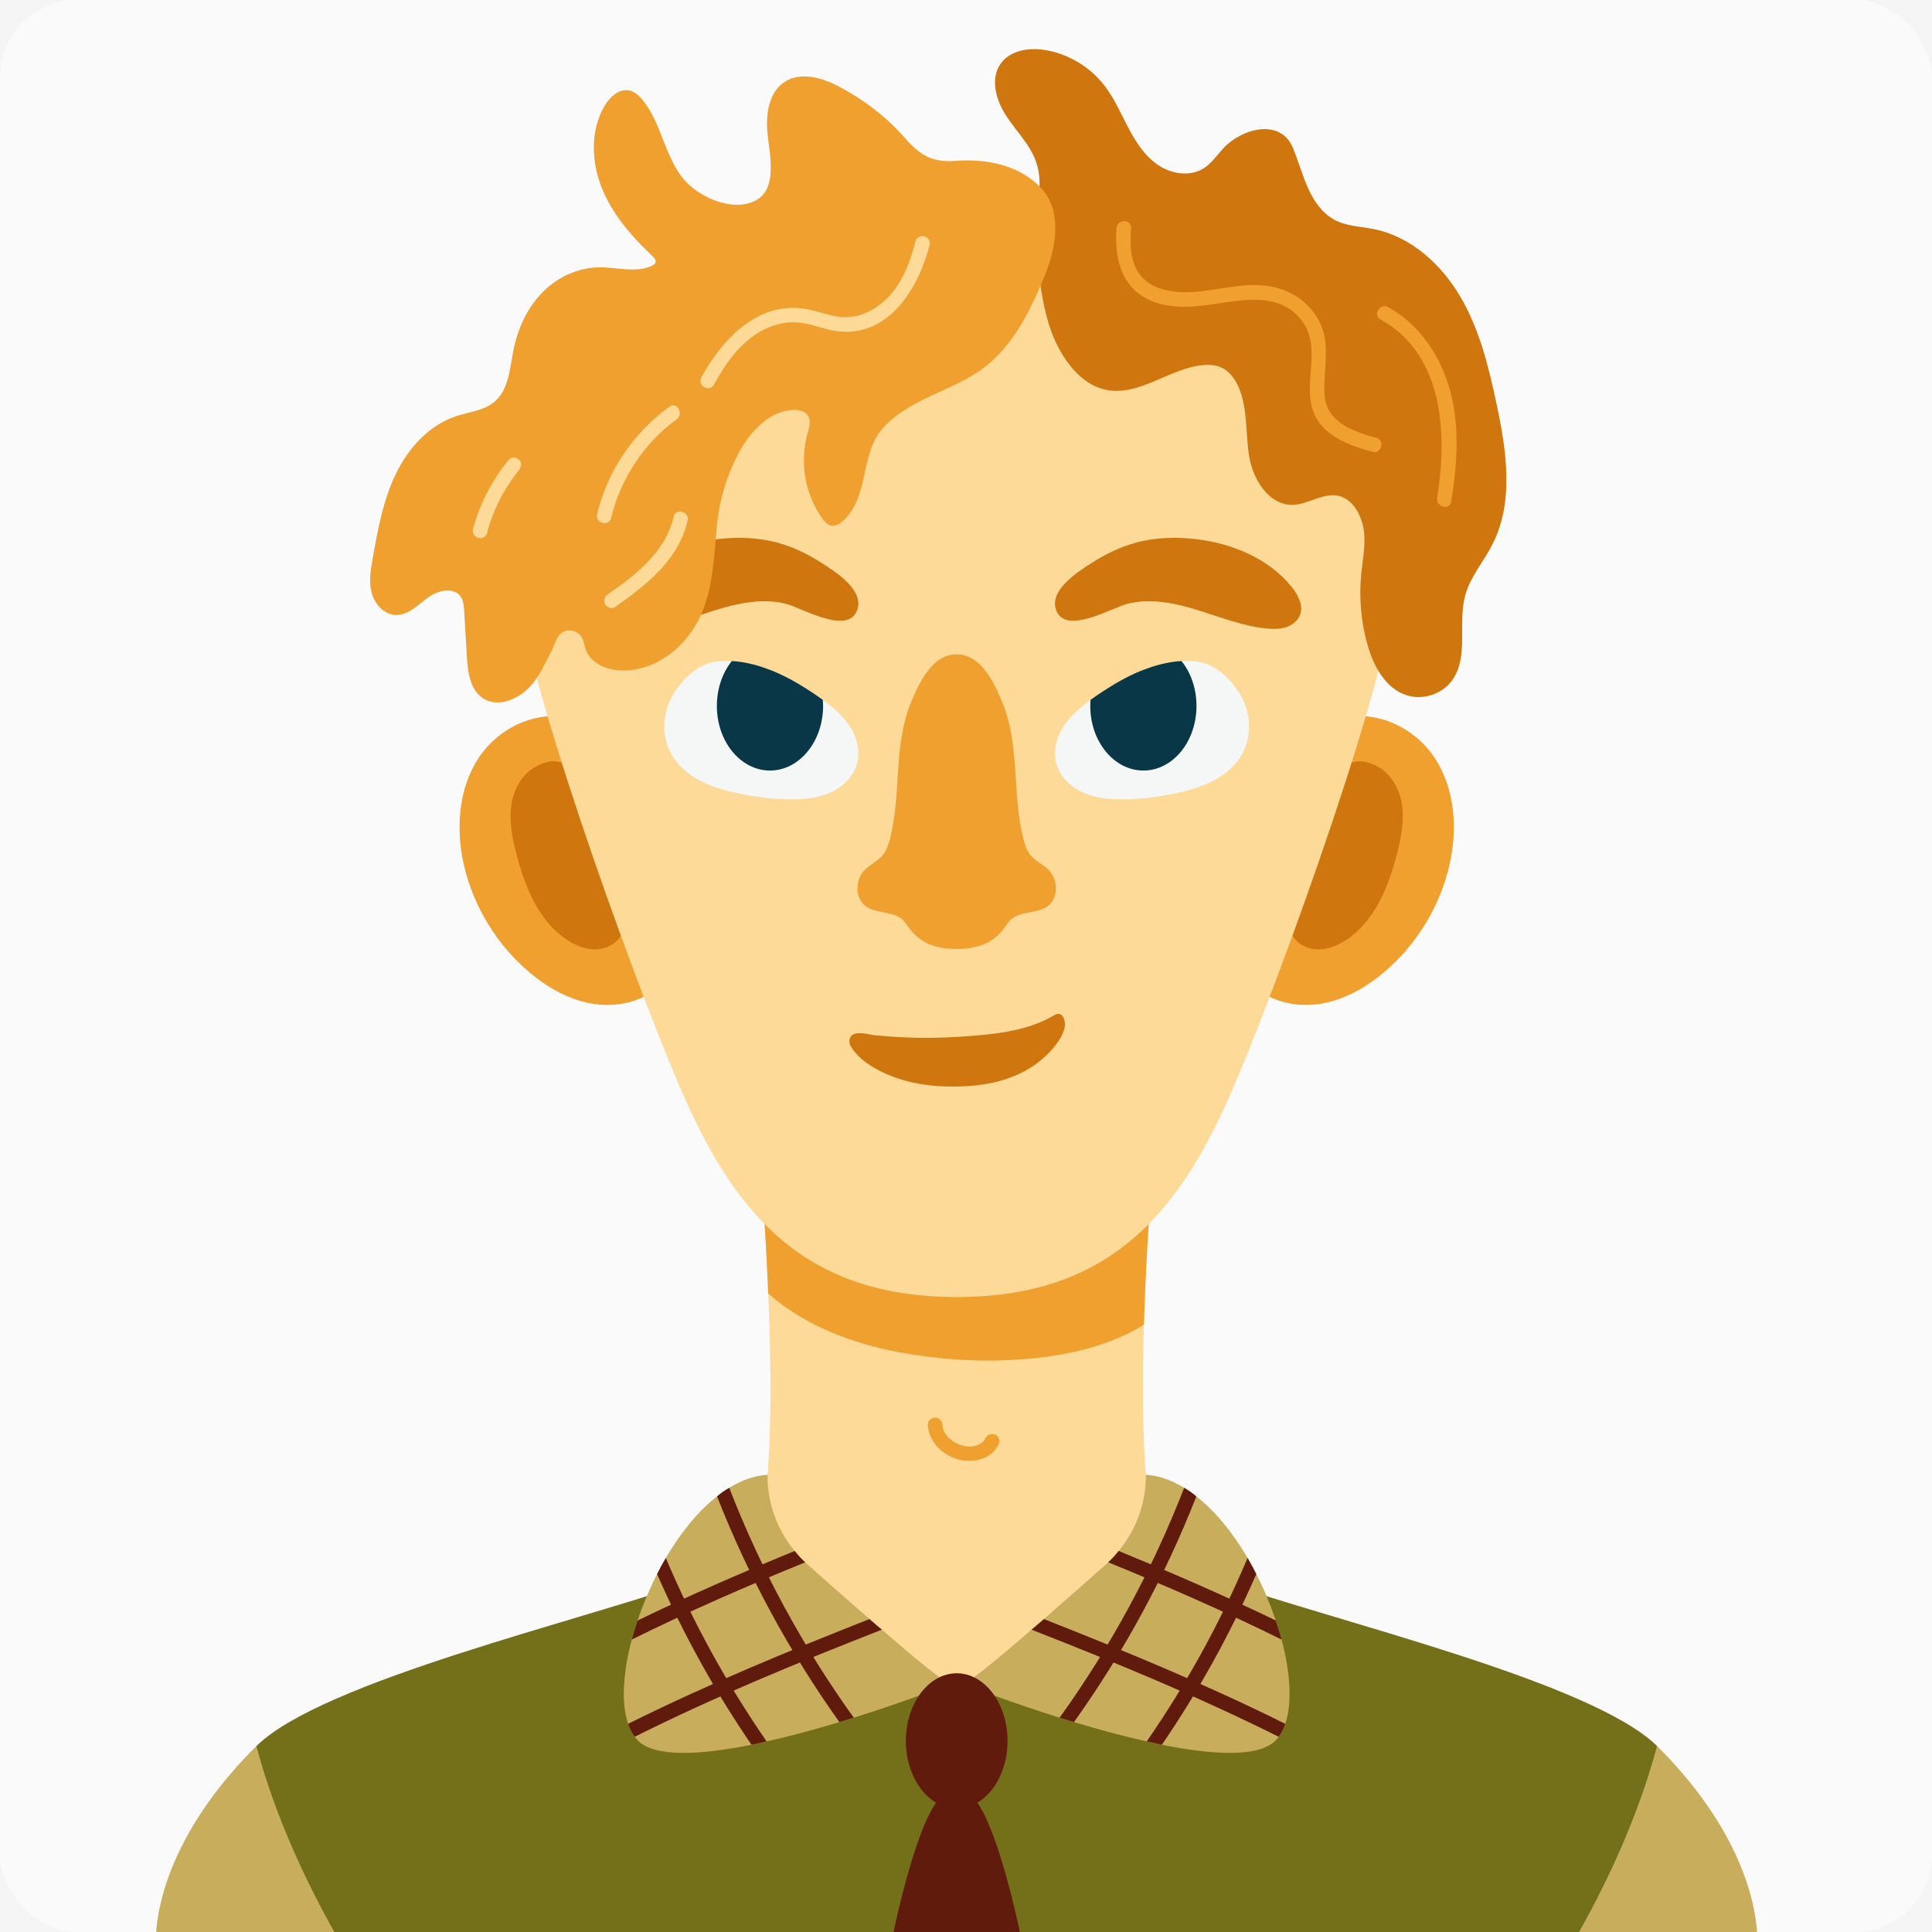 <svg width="100" height="100" viewBox="0 0 100 100" fill="none" xmlns="http://www.w3.org/2000/svg">
<rect width="100" height="100" fill="#F5F5F5"/>
<g clip-path="url(#clip0_1120_6029)">
<rect width="100" height="100" rx="4" fill="#FAFAFA"/>
<path d="M8.067 100.543H17.604C16.134 97.994 14.322 94.356 13.263 90.384C9.423 94.195 8.067 97.99 8.067 100.543Z" fill="#C8AD5D"/>
<path d="M85.777 90.384C85.775 90.383 85.774 90.382 85.773 90.38C85.773 90.382 85.772 90.383 85.772 90.384C84.714 94.356 82.902 97.994 81.431 100.543H90.965C90.965 97.99 89.617 94.195 85.777 90.384Z" fill="#C8AD5D"/>
<path d="M49.518 88.537C56.566 88.537 60.732 84.941 62.965 81.765C61.559 81.263 60.578 80.819 60.27 80.444C59.14 79.051 59.073 73.17 59.208 68.553C59.306 65.308 59.502 62.694 59.502 62.694H39.53C39.53 62.694 39.666 64.494 39.764 66.949V66.957C39.967 71.694 40.035 78.885 38.762 80.444C38.456 80.819 37.476 81.264 36.071 81.765C38.304 84.941 42.47 88.537 49.518 88.537Z" fill="#FEDA99"/>
<path d="M62.965 81.764C60.733 84.941 56.566 87.307 49.519 87.307C42.47 87.307 38.304 84.94 36.072 81.764C30.164 83.875 16.659 87.013 13.264 90.384C14.322 94.356 16.134 97.994 17.605 100.543H81.432C82.902 97.994 84.714 94.356 85.773 90.384C85.773 90.383 85.774 90.382 85.774 90.38C82.366 87.012 68.873 83.875 62.965 81.764Z" fill="#746F19"/>
<path d="M49.851 87.168C49.851 87.168 52.05 88.027 54.844 88.908C55.085 88.983 55.334 89.059 55.59 89.134C56.802 89.503 58.097 89.857 59.355 90.136C59.619 90.196 59.882 90.256 60.138 90.309C62.774 90.836 65.109 90.972 66.005 90.106C66.073 90.038 66.133 89.97 66.185 89.895C66.329 89.706 66.449 89.48 66.524 89.224C66.893 88.163 66.788 86.566 66.336 84.864C66.246 84.54 66.148 84.209 66.035 83.878C65.764 83.072 65.425 82.258 65.026 81.475C64.883 81.189 64.732 80.91 64.574 80.639C63.821 79.359 62.925 78.23 61.923 77.454C61.72 77.281 61.509 77.13 61.291 77.01C60.658 76.618 59.995 76.377 59.31 76.332C59.31 76.332 59.31 76.339 59.31 76.362C59.317 77.8 58.813 79.178 57.902 80.278C57.736 80.489 57.555 80.685 57.359 80.865C57.322 80.895 57.292 80.933 57.254 80.963C56.38 81.739 55.198 82.786 54.031 83.802C53.82 83.991 53.602 84.179 53.391 84.352C51.727 85.798 50.213 87.04 49.851 87.168Z" fill="#C8AD5D"/>
<path d="M57.359 80.865C60.394 82.1 63.399 83.411 66.336 84.864C66.246 84.54 66.148 84.209 66.035 83.878C63.369 82.582 60.643 81.4 57.902 80.278C57.736 80.489 57.555 80.685 57.359 80.865Z" fill="#611B0D"/>
<path d="M53.391 84.352C57.721 86.046 62.021 87.816 66.185 89.895C66.328 89.706 66.449 89.48 66.524 89.224C62.458 87.199 58.255 85.467 54.031 83.802C53.82 83.991 53.602 84.179 53.391 84.352Z" fill="#611B0D"/>
<path d="M59.355 90.136C59.619 90.196 59.882 90.256 60.138 90.309C62.044 87.522 63.678 84.563 65.026 81.475C64.882 81.189 64.732 80.91 64.574 80.639C63.166 83.975 61.411 87.161 59.355 90.136Z" fill="#611B0D"/>
<path d="M54.844 88.908C55.085 88.983 55.334 89.059 55.59 89.134C58.173 85.512 60.297 81.596 61.923 77.454C61.72 77.281 61.509 77.13 61.291 77.01C59.656 81.227 57.487 85.233 54.844 88.908Z" fill="#611B0D"/>
<path d="M49.185 87.168C49.185 87.168 46.986 88.027 44.192 88.908C43.951 88.983 43.702 89.059 43.446 89.134C42.234 89.503 40.939 89.857 39.681 90.136C39.417 90.196 39.154 90.256 38.898 90.309C36.262 90.836 33.928 90.972 33.031 90.106C32.964 90.038 32.903 89.97 32.851 89.895C32.708 89.706 32.587 89.48 32.512 89.224C32.143 88.163 32.248 86.566 32.7 84.864C32.79 84.54 32.888 84.209 33.001 83.878C33.272 83.072 33.611 82.258 34.01 81.475C34.154 81.189 34.304 80.91 34.462 80.639C35.215 79.359 36.111 78.23 37.113 77.454C37.316 77.281 37.527 77.13 37.746 77.01C38.378 76.618 39.041 76.377 39.726 76.332C39.726 76.332 39.726 76.339 39.726 76.362C39.719 77.8 40.223 79.178 41.134 80.278C41.3 80.489 41.481 80.685 41.677 80.865C41.714 80.895 41.744 80.933 41.782 80.963C42.656 81.739 43.838 82.786 45.005 83.802C45.216 83.991 45.434 84.179 45.645 84.352C47.31 85.798 48.823 87.04 49.185 87.168Z" fill="#C8AD5D"/>
<path d="M41.677 80.865C38.642 82.1 35.637 83.411 32.7 84.864C32.791 84.54 32.889 84.209 33.001 83.878C35.667 82.582 38.393 81.4 41.135 80.278C41.3 80.489 41.481 80.685 41.677 80.865Z" fill="#611B0D"/>
<path d="M45.645 84.352C41.315 86.046 37.015 87.816 32.851 89.895C32.708 89.706 32.587 89.48 32.512 89.224C36.578 87.199 40.78 85.467 45.005 83.802C45.216 83.991 45.434 84.179 45.645 84.352Z" fill="#611B0D"/>
<path d="M52.905 100.543H46.135C46.135 100.543 47.219 95.023 48.455 93.306H50.586C51.813 95.023 52.905 100.543 52.905 100.543Z" fill="#611B0D"/>
<path d="M39.531 62.694C39.531 62.694 39.666 64.494 39.764 66.949V66.956C41.632 68.598 44.109 69.547 46.572 69.999C48.56 70.36 50.601 70.511 52.611 70.375C54.554 70.255 56.557 69.901 58.32 69.057C58.621 68.914 58.922 68.748 59.208 68.553C59.306 65.307 59.502 62.694 59.502 62.694H39.531Z" fill="#EFA02F"/>
<path d="M24.788 39.21C23.715 40.826 23.58 42.927 24.022 44.816C24.524 46.955 25.733 48.922 27.414 50.336C28.32 51.098 29.381 51.709 30.544 51.93C31.707 52.151 32.98 51.946 33.917 51.224C34.209 50.998 34.473 50.716 34.594 50.367C34.753 49.911 34.65 49.41 34.539 48.939C33.705 45.4 32.507 41.946 30.972 38.65C30.323 37.257 29.497 36.863 27.954 37.125C26.678 37.34 25.501 38.136 24.788 39.21Z" fill="#EFA02F"/>
<path d="M74.247 39.21C75.32 40.826 75.456 42.927 75.013 44.816C74.511 46.955 73.303 48.922 71.621 50.336C70.715 51.098 69.654 51.709 68.491 51.93C67.329 52.151 66.056 51.946 65.118 51.224C64.826 50.998 64.562 50.716 64.441 50.367C64.282 49.911 64.385 49.41 64.497 48.939C65.331 45.4 66.529 41.946 68.064 38.65C68.713 37.257 69.54 36.863 71.082 37.125C72.357 37.34 73.534 38.136 74.247 39.21Z" fill="#EFA02F"/>
<path d="M27.682 39.706C26.968 40.114 26.559 40.927 26.457 41.742C26.355 42.557 26.52 43.38 26.723 44.176C27.163 45.895 27.878 47.682 29.362 48.655C29.814 48.952 30.341 49.163 30.881 49.139C31.421 49.114 31.968 48.817 32.187 48.323C32.376 47.897 32.303 47.405 32.217 46.947C31.863 45.085 31.332 43.255 30.636 41.492C30.138 40.233 29.334 38.76 27.682 39.706Z" fill="#CF760F"/>
<path d="M71.354 39.706C72.067 40.114 72.476 40.927 72.578 41.742C72.681 42.557 72.516 43.38 72.312 44.176C71.873 45.895 71.157 47.682 69.674 48.655C69.222 48.952 68.694 49.163 68.154 49.139C67.614 49.114 67.067 48.817 66.848 48.323C66.659 47.897 66.732 47.405 66.819 46.947C67.173 45.085 67.703 43.255 68.4 41.492C68.897 40.233 69.702 38.76 71.354 39.706Z" fill="#CF760F"/>
<path d="M49.518 67.135C41.652 67.135 38.093 62.823 35.423 56.8C32.754 50.778 26.594 33.394 27.006 30.657C27.416 27.919 29.419 12.884 49.518 12.884C69.617 12.884 71.62 27.919 72.03 30.657C72.441 33.394 66.281 50.778 63.612 56.8C60.943 62.823 57.384 67.135 49.518 67.135Z" fill="#FEDA99"/>
<path d="M54.762 17.945C55.295 18.974 56.13 19.957 57.268 20.182C58.97 20.52 60.521 19.071 62.248 18.9C62.565 18.868 62.893 18.883 63.185 19.008C63.627 19.197 63.93 19.617 64.119 20.059C64.595 21.172 64.457 22.441 64.659 23.634C64.862 24.826 65.663 26.122 66.873 26.131C67.695 26.137 68.534 25.439 69.355 25.682C70.116 25.906 70.528 26.821 70.603 27.542C70.679 28.268 70.528 28.995 70.456 29.722C70.337 30.945 70.447 32.19 70.781 33.372C71.095 34.487 71.725 35.654 72.833 35.994C73.66 36.247 74.632 35.928 75.147 35.233C76.048 34.018 75.44 32.275 75.839 30.816C76.103 29.852 76.793 29.068 77.248 28.177C78.373 25.973 77.975 23.326 77.461 20.905C77.055 18.991 76.582 17.058 75.594 15.369C74.607 13.68 73.029 12.244 71.111 11.858C70.401 11.715 69.641 11.709 69.016 11.346C67.74 10.604 67.439 8.903 66.924 7.661C66.267 6.079 64.258 6.663 63.325 7.67C62.989 8.032 62.708 8.459 62.288 8.72C61.579 9.159 60.619 9.004 59.931 8.533C59.242 8.062 58.778 7.332 58.391 6.593C58.003 5.853 57.67 5.078 57.158 4.419C56.429 3.478 55.344 2.818 54.172 2.602C53.313 2.444 52.296 2.583 51.792 3.297C51.23 4.093 51.562 5.213 52.099 6.025C52.638 6.837 53.372 7.547 53.661 8.477C53.974 9.481 53.712 10.559 53.557 11.599C53.389 12.726 53.671 13.623 53.843 14.71C54.023 15.84 54.228 16.915 54.762 17.945Z" fill="#CF760F"/>
<path d="M44.35 39.552C44.162 40.215 43.62 40.727 43.002 41.013C42.377 41.291 41.677 41.374 40.999 41.374C40.088 41.382 39.184 41.261 38.295 41.081C37.587 40.938 36.88 40.749 36.239 40.41C35.599 40.079 35.02 39.582 34.696 38.934C34.266 38.106 34.297 37.082 34.688 36.238C35.05 35.463 35.803 34.634 36.631 34.348C37.015 34.22 37.444 34.182 37.881 34.213C38.491 34.25 39.116 34.401 39.628 34.589C40.57 34.913 41.436 35.433 42.257 35.99C42.37 36.065 42.482 36.148 42.588 36.223C43.085 36.585 43.544 36.976 43.898 37.466C44.328 38.068 44.561 38.844 44.35 39.552Z" fill="#F5F7F7"/>
<path d="M54.685 39.552C54.873 40.215 55.416 40.727 56.033 41.013C56.658 41.291 57.359 41.374 58.036 41.374C58.948 41.382 59.851 41.261 60.74 41.081C61.448 40.938 62.156 40.749 62.796 40.41C63.436 40.079 64.016 39.582 64.34 38.934C64.769 38.106 64.739 37.082 64.347 36.238C63.986 35.463 63.233 34.634 62.404 34.348C62.02 34.22 61.591 34.182 61.154 34.213C60.544 34.25 59.919 34.401 59.407 34.589C58.466 34.913 57.6 35.433 56.779 35.99C56.666 36.065 56.553 36.148 56.447 36.223C55.95 36.585 55.491 36.976 55.137 37.466C54.708 38.068 54.474 38.844 54.685 39.552Z" fill="#F5F7F7"/>
<path d="M42.603 36.54C42.603 38.385 41.368 39.883 39.854 39.883C38.333 39.883 37.105 38.385 37.105 36.54C37.105 35.636 37.399 34.815 37.881 34.213C38.491 34.25 39.116 34.401 39.628 34.589C40.57 34.913 41.436 35.433 42.257 35.99C42.369 36.065 42.482 36.148 42.588 36.223C42.595 36.329 42.603 36.434 42.603 36.54Z" fill="#093747"/>
<path d="M56.432 36.54C56.432 38.385 57.667 39.883 59.181 39.883C60.702 39.883 61.93 38.385 61.93 36.54C61.93 35.636 61.636 34.815 61.154 34.213C60.544 34.25 59.919 34.401 59.407 34.589C58.466 34.913 57.6 35.433 56.779 35.99C56.666 36.065 56.553 36.148 56.447 36.223C56.44 36.329 56.432 36.434 56.432 36.54Z" fill="#093747"/>
<path d="M40.299 28.104C39.256 27.811 38.15 27.779 37.074 27.912C35.201 28.144 33.324 28.931 32.154 30.411C31.836 30.812 31.566 31.339 31.742 31.819C31.858 32.135 32.153 32.361 32.473 32.465C32.793 32.568 33.138 32.563 33.473 32.531C34.697 32.413 35.855 31.946 37.03 31.581C38.205 31.217 39.464 30.952 40.659 31.246C41.458 31.443 43.748 32.825 44.321 31.684C44.867 30.596 43.205 29.571 42.51 29.126C41.824 28.687 41.086 28.324 40.299 28.104Z" fill="#CF760F"/>
<path d="M58.735 28.104C59.779 27.811 60.885 27.779 61.961 27.912C63.834 28.144 65.71 28.931 66.881 30.411C67.198 30.812 67.469 31.339 67.293 31.819C67.177 32.135 66.882 32.361 66.562 32.465C66.242 32.568 65.897 32.563 65.562 32.531C64.337 32.413 63.179 31.946 62.004 31.581C60.83 31.217 59.571 30.952 58.376 31.246C57.576 31.443 55.286 32.825 54.714 31.684C54.168 30.596 55.83 29.571 56.524 29.126C57.211 28.687 57.949 28.324 58.735 28.104Z" fill="#CF760F"/>
<path d="M49.518 33.866C48.278 33.866 47.59 35.286 47.141 36.387C46.692 37.487 46.566 38.689 46.486 39.874C46.405 41.059 46.363 42.258 46.068 43.408C45.987 43.722 45.883 44.04 45.674 44.286C45.422 44.582 45.046 44.743 44.77 45.017C44.268 45.513 44.23 46.455 44.787 46.886C45.321 47.299 46.145 47.144 46.673 47.563C47.069 47.877 47.377 49.119 49.518 49.119C51.658 49.119 51.966 47.878 52.362 47.563C52.891 47.144 53.715 47.299 54.248 46.886C54.806 46.454 54.767 45.513 54.266 45.017C53.989 44.743 53.613 44.582 53.361 44.286C53.151 44.04 53.047 43.722 52.968 43.408C52.672 42.258 52.63 41.059 52.55 39.874C52.469 38.689 52.343 37.486 51.894 36.387C51.446 35.286 50.757 33.866 49.518 33.866Z" fill="#EFA02F"/>
<path d="M54.57 52.545C53.138 53.408 51.308 53.551 49.676 53.661C48.703 53.728 47.726 53.737 46.752 53.691C46.251 53.668 45.751 53.631 45.252 53.58C44.925 53.547 44.321 53.335 44.059 53.625C43.931 53.767 43.945 53.994 44.04 54.16C44.55 55.05 45.84 55.645 46.779 55.915C47.847 56.223 48.978 56.279 50.082 56.216C51.199 56.152 52.339 55.879 53.298 55.289C53.836 54.959 54.342 54.508 54.711 53.995C54.901 53.73 55.081 53.422 55.117 53.091C55.149 52.785 54.977 52.299 54.57 52.545Z" fill="#CF760F"/>
<path d="M51.546 74.269C51.378 74.171 51.123 74.222 51.031 74.404C50.917 74.627 50.736 74.766 50.503 74.83C50.211 74.912 49.904 74.863 49.625 74.759C49.422 74.684 49.202 74.531 49.037 74.347C48.986 74.291 48.986 74.29 48.943 74.224C48.906 74.166 48.871 74.106 48.843 74.043C48.858 74.076 48.837 74.026 48.835 74.018C48.823 73.985 48.813 73.952 48.805 73.919C48.779 73.822 48.783 73.839 48.778 73.752C48.766 73.549 48.612 73.375 48.401 73.375C48.206 73.375 48.013 73.548 48.024 73.752C48.07 74.575 48.679 75.207 49.426 75.485C50.224 75.781 51.266 75.596 51.681 74.783C51.773 74.604 51.728 74.376 51.546 74.269Z" fill="#EFA02F"/>
<path d="M52.15 90.109C52.15 92.041 50.971 93.608 49.519 93.608C48.066 93.608 46.887 92.041 46.887 90.109C46.887 88.175 48.065 86.609 49.519 86.609C50.972 86.609 52.15 88.175 52.15 90.109Z" fill="#611B0D"/>
<path d="M39.681 90.136C39.418 90.196 39.154 90.256 38.898 90.309C36.993 87.522 35.358 84.563 34.011 81.475C34.154 81.189 34.304 80.91 34.462 80.639C35.871 83.975 37.625 87.161 39.681 90.136Z" fill="#611B0D"/>
<path d="M44.192 88.908C43.951 88.983 43.702 89.059 43.446 89.134C40.863 85.512 38.74 81.596 37.113 77.454C37.316 77.281 37.527 77.13 37.746 77.01C39.38 81.227 41.549 85.233 44.192 88.908Z" fill="#611B0D"/>
<path d="M51.375 18.659C51.168 18.848 50.948 19.025 50.714 19.186C49.104 20.291 47.164 20.631 45.774 22.073C44.47 23.426 45.042 25.72 43.616 26.977C43.457 27.117 43.255 27.239 43.046 27.209C42.827 27.177 42.667 26.991 42.54 26.81C41.661 25.556 41.381 23.901 41.799 22.427C41.884 22.13 41.991 21.794 41.831 21.529C41.676 21.272 41.333 21.203 41.033 21.218C39.774 21.286 38.809 22.37 38.217 23.483C37.622 24.603 37.246 25.839 37.118 27.101C36.889 29.362 36.945 31.576 35.259 33.34C34.431 34.205 33.251 34.774 32.055 34.699C31.333 34.654 30.555 34.301 30.317 33.618C30.245 33.413 30.225 33.188 30.117 32.999C29.969 32.741 29.654 32.59 29.361 32.638C28.816 32.725 28.731 33.353 28.514 33.762C28.233 34.289 27.984 34.837 27.622 35.316C27.005 36.131 25.807 36.704 24.968 36.119C24.315 35.663 24.209 34.756 24.163 33.96C24.118 33.183 24.073 32.406 24.028 31.629C24.013 31.366 23.992 31.088 23.839 30.874C23.47 30.355 22.64 30.563 22.129 30.944C21.617 31.324 21.119 31.85 20.482 31.831C19.874 31.812 19.387 31.263 19.235 30.673C19.083 30.084 19.19 29.462 19.297 28.863C19.56 27.397 19.828 25.912 20.47 24.567C21.112 23.223 22.183 22.016 23.596 21.547C24.282 21.319 25.058 21.254 25.607 20.783C26.337 20.157 26.39 19.074 26.575 18.129C26.798 16.993 27.306 15.895 28.13 15.081C28.891 14.329 29.911 13.862 30.985 13.837C31.857 13.816 33.002 14.166 33.793 13.725C33.845 13.696 33.9 13.66 33.925 13.605C33.98 13.485 33.875 13.357 33.779 13.266C32.707 12.254 31.71 11.114 31.157 9.747C30.603 8.381 30.546 6.75 31.293 5.48C31.566 5.016 32.049 4.572 32.575 4.685C32.856 4.745 33.08 4.954 33.262 5.176C34.239 6.368 34.394 8.076 35.376 9.262C36.123 10.162 37.732 10.907 38.908 10.471C40.374 9.929 39.797 7.909 39.713 6.759C39.646 5.833 39.821 4.772 40.59 4.252C41.448 3.673 42.616 4.038 43.527 4.532C44.711 5.173 45.84 6.015 46.732 7.028C47.56 7.969 48.146 8.43 49.493 8.325C51.058 8.204 52.851 8.555 53.945 9.799C54.991 10.989 54.639 12.863 54.108 14.178C53.446 15.812 52.658 17.486 51.375 18.659Z" fill="#EFA02F"/>
<path d="M47.387 12.488C47.081 13.693 46.596 14.936 45.59 15.73C45.115 16.105 44.531 16.373 43.923 16.415C43.226 16.463 42.577 16.174 41.908 16.029C39.34 15.47 37.429 17.481 36.301 19.532C36.068 19.957 36.718 20.337 36.952 19.913C37.566 18.794 38.326 17.694 39.485 17.087C40.088 16.771 40.778 16.61 41.457 16.707C42.142 16.804 42.78 17.098 43.474 17.16C46.064 17.392 47.565 14.852 48.114 12.688C48.232 12.218 47.506 12.017 47.387 12.488Z" fill="#FEDA99"/>
<path d="M34.642 21.053C32.788 22.402 31.446 24.374 30.907 26.607C30.793 27.077 31.519 27.278 31.633 26.807C32.124 24.774 33.328 22.938 35.022 21.704C35.41 21.422 35.035 20.768 34.642 21.053Z" fill="#FEDA99"/>
<path d="M34.865 26.75C34.45 28.567 32.908 29.758 31.456 30.767C31.29 30.883 31.213 31.097 31.321 31.282C31.418 31.447 31.669 31.534 31.836 31.417C33.448 30.297 35.131 28.965 35.592 26.95C35.7 26.479 34.974 26.277 34.865 26.75Z" fill="#FEDA99"/>
<path d="M26.868 23.794C26.735 23.661 26.465 23.636 26.335 23.794C25.471 24.849 24.835 26.067 24.483 27.386C24.358 27.854 25.084 28.055 25.209 27.586C25.526 26.399 26.087 25.279 26.867 24.327C26.996 24.169 27.022 23.948 26.868 23.794Z" fill="#FEDA99"/>
<path d="M71.233 22.661C69.974 22.319 68.601 21.839 68.549 20.315C68.501 18.948 68.939 17.639 68.149 16.39C67.421 15.242 66.177 14.734 64.85 14.752C63.48 14.772 62.14 15.255 60.764 15.094C60.087 15.014 59.398 14.758 58.982 14.191C58.488 13.516 58.486 12.608 58.543 11.811C58.577 11.328 57.823 11.33 57.789 11.811C57.695 13.156 57.931 14.605 59.176 15.36C60.291 16.036 61.688 15.92 62.919 15.729C64.423 15.496 66.215 15.169 67.314 16.51C68.378 17.811 67.583 19.382 67.855 20.864C68.143 22.433 69.668 23.017 71.034 23.387C71.501 23.515 71.701 22.788 71.233 22.661Z" fill="#EFA02F"/>
<path d="M74.941 19.835C74.41 18.203 73.367 16.732 71.846 15.894C71.421 15.66 71.041 16.31 71.466 16.544C74.741 18.351 74.919 22.499 74.386 25.765C74.309 26.24 75.035 26.443 75.112 25.966C75.443 23.943 75.587 21.814 74.941 19.835Z" fill="#EFA02F"/>
</g>
<defs>
<clipPath id="clip0_1120_6029">
<rect width="100" height="100" rx="4" fill="white"/>
</clipPath>
</defs>
</svg>
